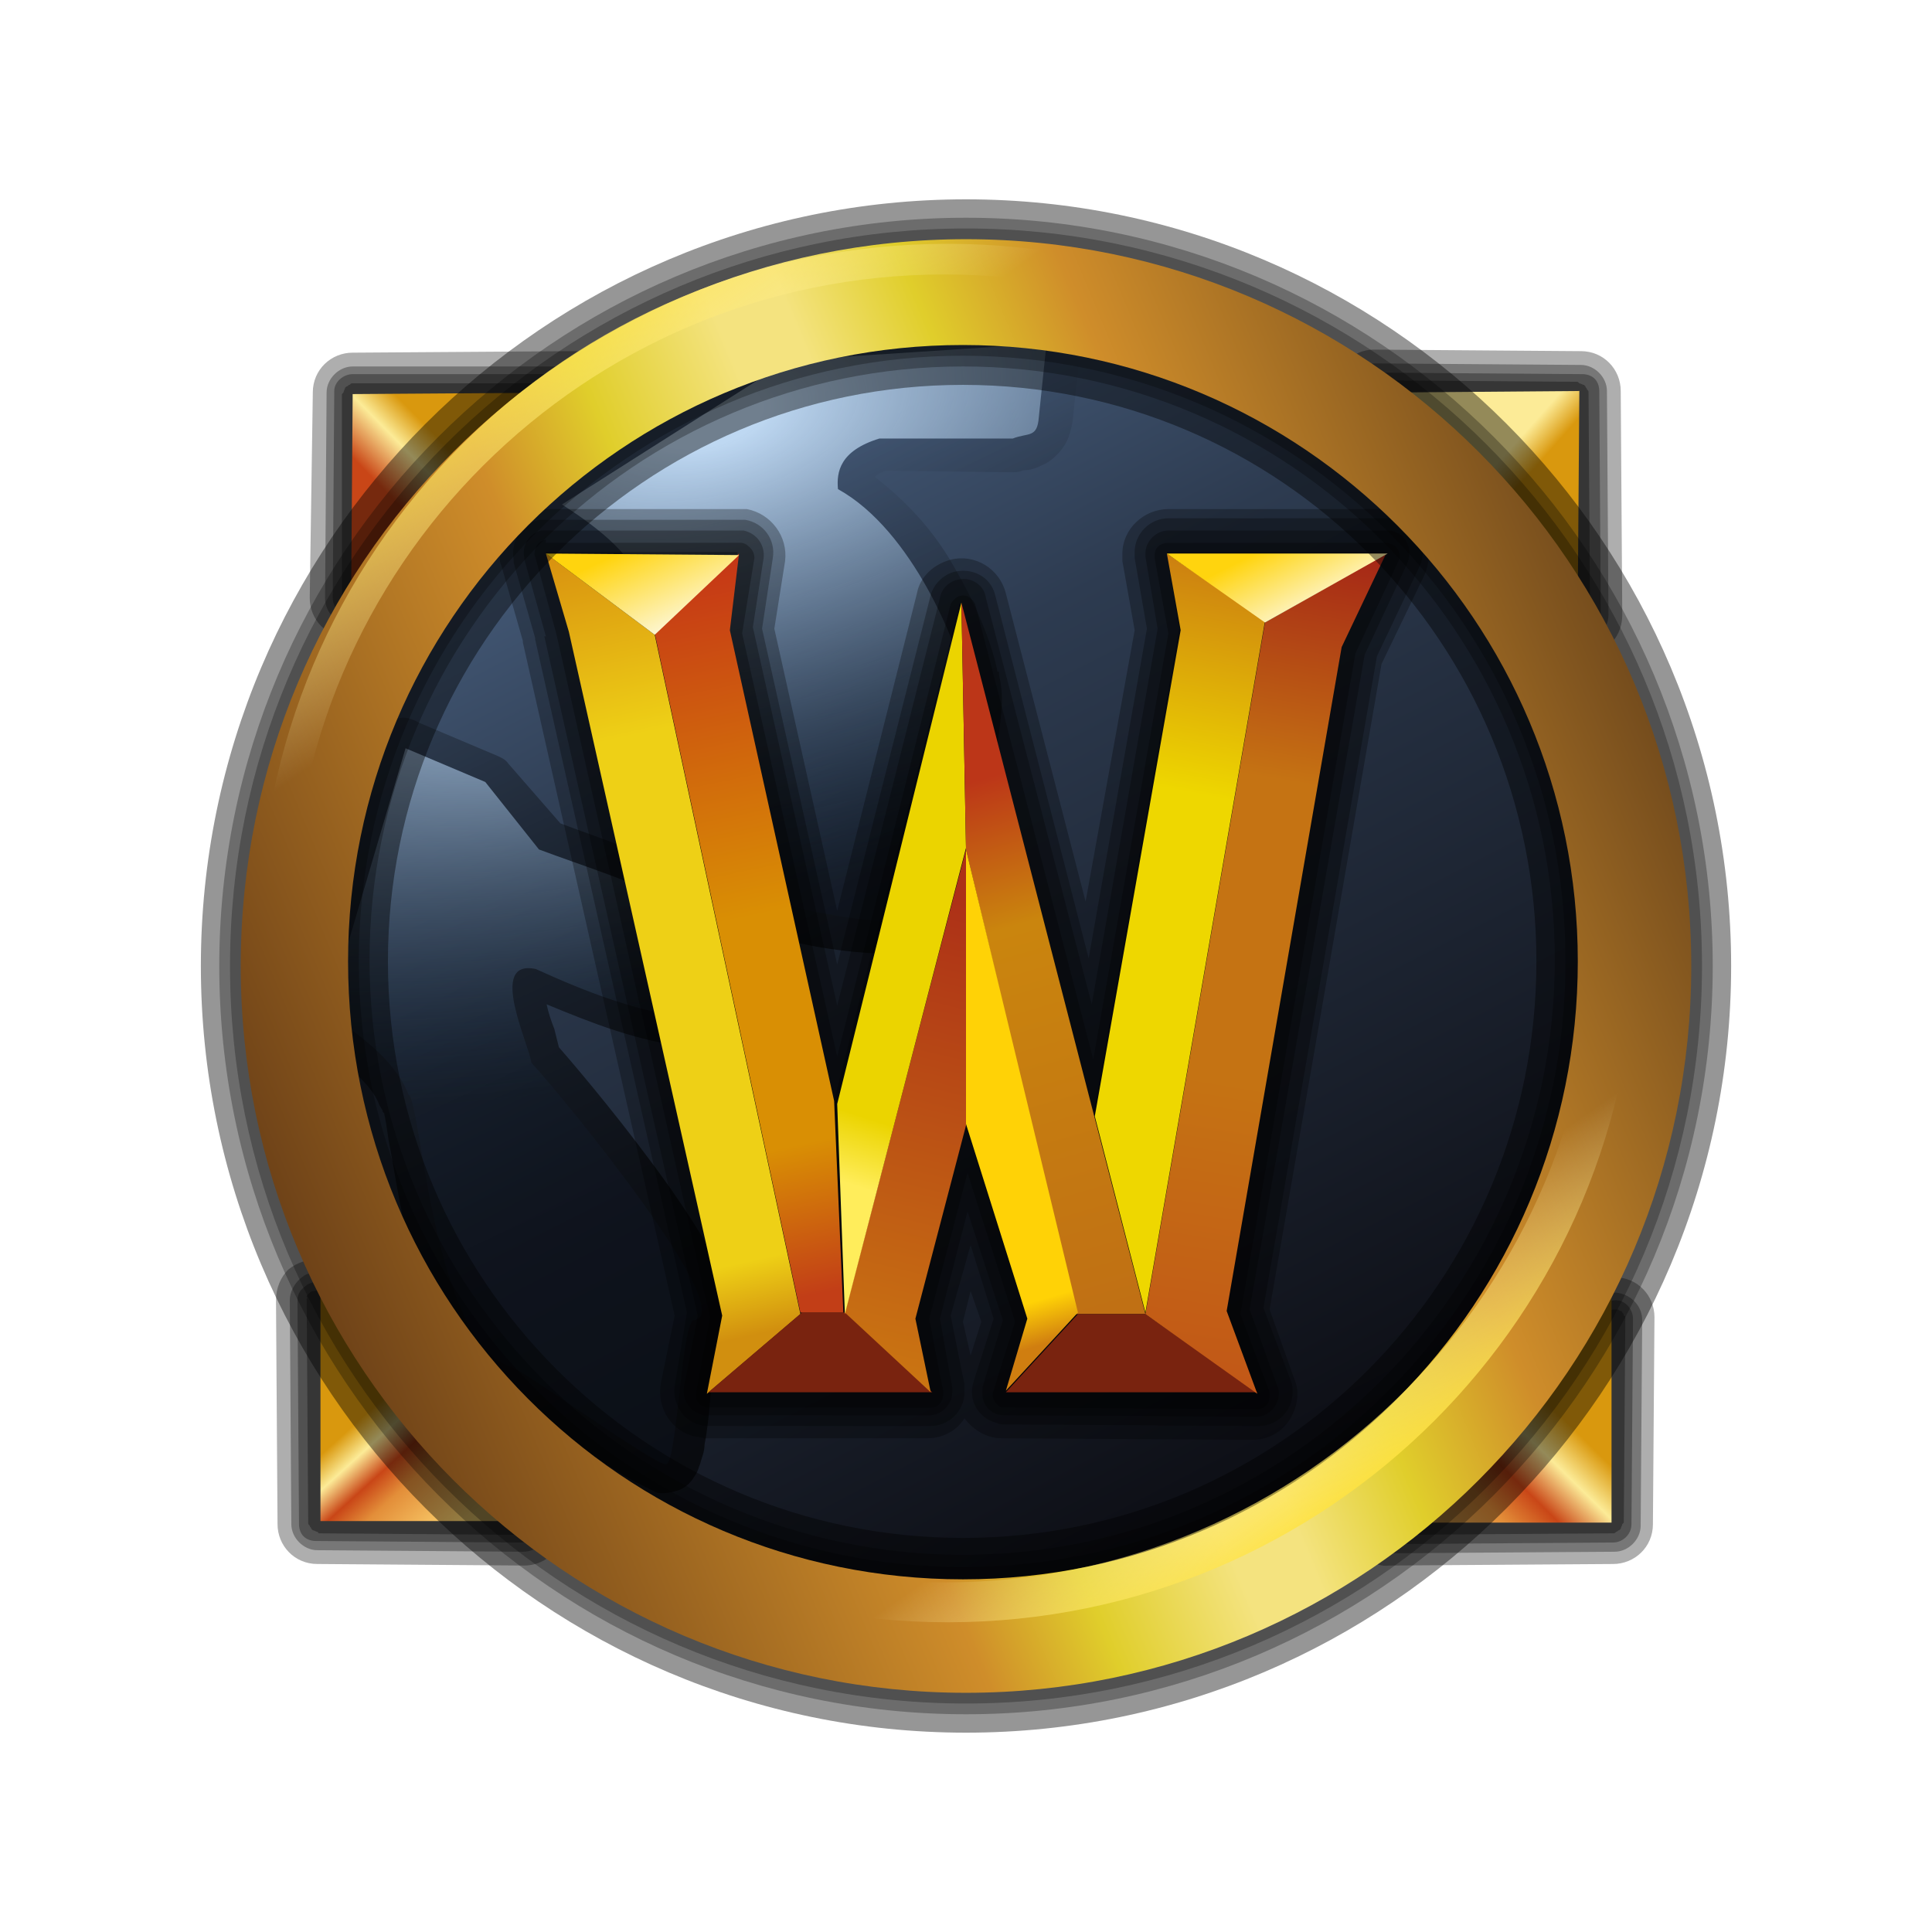 <?xml version="1.0" encoding="utf-8"?>
<!-- Generator: Adobe Illustrator 24.3.0, SVG Export Plug-In . SVG Version: 6.00 Build 0)  -->
<svg version="1.1" id="Layer_1" xmlns="http://www.w3.org/2000/svg" xmlns:xlink="http://www.w3.org/1999/xlink" x="0px" y="0px"
	 viewBox="0 0 126 126" enable-background="new 0 0 126 126" xml:space="preserve">
<g>
	<g transform="translate(29.75 53.5)">
		
			<linearGradient id="SVGID_1_" gradientUnits="userSpaceOnUse" x1="-2274.95" y1="-305.639" x2="-2274.091" y2="-303.978" gradientTransform="matrix(52.632 0 0 52.632 119742.031 16044.427)">
			<stop  offset="0" style="stop-color:#5B789E"/>
			<stop  offset="0.399" style="stop-color:#2D3B50"/>
			<stop  offset="1" style="stop-color:#0C0D13"/>
		</linearGradient>
		<path fill="url(#SVGID_1_)" d="M76.3,9.3c0,23.9-18.8,43.3-42.1,43.3C11,52.6-7.8,33.3-7.8,9.4v0c0-23.9,18.8-43.3,42.1-43.3
			C57.5-33.9,76.3-14.6,76.3,9.3L76.3,9.3z"/>
		
			<linearGradient id="SVGID_2_" gradientUnits="userSpaceOnUse" x1="-2304.595" y1="-357.493" x2="-2304.336" y2="-356.925" gradientTransform="matrix(52.632 0 0 52.632 121318.617 18792.637)">
			<stop  offset="0" style="stop-color:#000000;stop-opacity:0"/>
			<stop  offset="1" style="stop-color:#000000;stop-opacity:0.621"/>
		</linearGradient>
		<path fill="url(#SVGID_2_)" d="M38.4-33.3l-16.8,1.1c-0.4,0-0.7,0.1-1.1,0.3L5.8-22.5c-1,0.6-1.4,2-0.7,3.1
			c0.2,0.3,0.4,0.5,0.7,0.7c1.9,1.3,3.9,2.8,4.4,4.2c1.2,3.1,2.5,7.6,3.6,11.5c0.5,1.7,1,3.5,1.6,5.2c0.2,0.7,0.4,1.4,0.7,1.9
			s0.4,1,0.9,1.6C17,5.8,17,5.8,17.1,5.9c1,0.8,2,1.3,3.3,1.6c1.3,0.4,2.7,0.7,4.1,0.9c1.4,0.2,2.7,0.3,3.9,0.3c1.2,0,2,0.3,3.4-0.6
			c0.1,0,0.1-0.1,0.2-0.1c0.6-0.5,0.7-0.8,0.8-1.1c0.1-0.3,0.2-0.5,0.3-0.7c0.2-0.5,0.3-1.1,0.5-1.8c0.8-3.3,1.4-6.7,1.8-10.1
			c0.2-1.5,0.3-2.5,0-3.8c0-0.1,0-0.1,0-0.2h-0.1c-0.3-1.6-1.2-4-2.7-6.6c-1.3-2.4-3.1-4.4-5.3-6.1c0.1-0.1,0.2-0.2,0.7-0.4l8.2,0.1
			c0.2,0,0.5,0,0.7-0.1c0.2-0.1,0.4,0.1,1.4-0.4c0.5-0.2,1.1-0.8,1.4-1.3c0.3-0.5,0.4-1,0.5-1.5l0.5-4.8c0.2-1.2-0.7-2.3-1.9-2.5
			C38.7-33.3,38.5-33.3,38.4-33.3L38.4-33.3z"/>
		
			<radialGradient id="b_1_" cx="-2600.594" cy="-450.884" r="0.3" gradientTransform="matrix(197.079 -40.068 20.842 102.51 521937.031 -58005.785)" gradientUnits="userSpaceOnUse">
			<stop  offset="0" style="stop-color:#E5F0FA"/>
			<stop  offset="0" style="stop-color:#BED8F2"/>
			<stop  offset="6.500000e-02" style="stop-color:#BED8F2"/>
			<stop  offset="1" style="stop-color:#1B3556;stop-opacity:0.101"/>
		</radialGradient>
		<path id="b" fill="url(#b_1_)" d="M38.5-31.1L38-26.3c-0.1,1.4-0.7,1-1.7,1.4l-8.7,0c-2.6,0.8-2.8,2.2-2.7,3.3
			c4.9,2.7,7.9,10.4,8.3,12.6c0.6,2.2-1.8,14.6-2.6,15.3c-1.4,0.9-10-0.4-12.1-2.1c-1.2-1.3-3.9-13-6.3-19.5c-0.9-2.3-3.3-4-5.3-5.3
			L21.7-30L38.5-31.1z"/>
		
			<linearGradient id="SVGID_3_" gradientUnits="userSpaceOnUse" x1="-2305.277" y1="-357.551" x2="-2304.828" y2="-356.582" gradientTransform="matrix(52.632 0 0 52.632 121318.617 18792.637)">
			<stop  offset="0" style="stop-color:#000000;stop-opacity:0"/>
			<stop  offset="1" style="stop-color:#000000;stop-opacity:0.621"/>
		</linearGradient>
		<path fill="url(#SVGID_3_)" d="M-3.5-6.7C-4.3-6.6-5-6-5.2-5.2l-5.1,17.3c-0.2,0.8,0.1,1.7,0.8,2.2c1.9,1.3,4,2.8,4.5,4.3
			c0.1,0.1,0.1,0.2,0.2,0.3c0,0.1,0,0.1,0.1,0.2c0.1,0.4,0.2,1.1,0.3,1.8c0.3,1.5,0.6,3.6,1.1,5.8s1.1,4.4,2,6.3s2.1,3.7,4.2,4.4
			c-0.5-0.2-0.1,0,0.2,0.2s0.7,0.4,1.1,0.7c0.9,0.6,2.1,1.4,3.3,2.2c1.2,0.8,2.4,1.6,3.4,2.2c0.5,0.3,0.9,0.5,1.3,0.7
			c0.2,0.1,0.4,0.2,0.6,0.3s0.4,0.3,1.3,0.1c1-0.2,1.3-0.8,1.5-1.1c0.2-0.3,0.2-0.5,0.3-0.7c0.1-0.4,0.3-0.8,0.3-1.3
			c0.2-1,0.3-2.1,0.4-3.3c0.1-1.1,0.3-2.3,0.4-3.1c0.1-0.3,0.1-0.5,0.1-0.6c0.1-0.1,0.4-0.1,0.5-0.3C18,33,18,32.3,18,31.9
			c0-1-0.3-1.7-0.7-2.5c-0.8-1.6-2-3.5-3.4-5.5c-2.7-3.8-5.8-7.5-7.2-9.1c-0.1-0.4-0.2-0.8-0.3-1.2c-0.2-0.5-0.4-1.1-0.5-1.6
			c2.9,1.2,5.9,2.4,9.3,2.8c0.2,0,0.4,0,0.6-0.1c1-0.2,2.1-0.5,3-0.9c0.6-0.3,1.2-0.5,1.7-1c0.5-0.5,1.1-1.2,1.3-2.2
			c0.1-0.5-0.1-0.9-0.3-1.3c-3.7-5.6-9.1-7-14.7-9.1L3.4-3.7C3.2-4,2.9-4.1,2.7-4.2l-5.2-2.2C-2.8-6.6-3.2-6.7-3.5-6.7L-3.5-6.7z"/>
		
			<radialGradient id="e_1_" cx="-2597.966" cy="-457.825" r="0.3" gradientTransform="matrix(197.079 -40.068 20.842 102.51 521553.812 -57176.676)" gradientUnits="userSpaceOnUse">
			<stop  offset="0" style="stop-color:#E5F0FA"/>
			<stop  offset="0" style="stop-color:#BED8F2"/>
			<stop  offset="6.500000e-02" style="stop-color:#BED8F2"/>
			<stop  offset="1" style="stop-color:#1B3556;stop-opacity:0.101"/>
		</radialGradient>
		<path id="e" fill="url(#e_1_)" d="M5.4,1.9c5.9,2.2,10.8,3.3,14.3,8.5c-0.1,1.4-3.1,2.3-4.3,2.5c-3.6-0.4-6.9-1.7-10.2-3.2
			C2,9,4.8,14.7,4.9,15.8c2.3,2.5,13.7,16.5,10.6,16.8c-0.8,0.1-1.1,9.3-1.8,9.4c-0.7,0.1-9.4-6.2-10.2-6.4
			c-5-1.6-5.8-17.3-6.6-17.7c-0.9-2.3-3.3-4-5.3-5.3l5.1-17.3l5.2,2.2L5.4,1.9L5.4,1.9z"/>
	</g>
	<path fill-opacity="0.318" d="M105.8,40.1l-0.1-14.6c0-1.4-1.1-2.6-2.6-2.6c0,0,0,0-0.1,0l-13.4-0.1c-1.4,0-2.6,1.2-2.6,2.6
		c0,0.7,0.3,1.3,0.7,1.8l13.4,14.7c0.7,0.8,1.9,1.1,2.9,0.7C105.2,42.2,105.8,41.2,105.8,40.1L105.8,40.1z"/>
	<path fill-opacity="0.318" d="M104.9,40.1l-0.1-14.6c0-0.9-0.8-1.7-1.7-1.7l-13.4-0.1c-1,0-1.7,0.8-1.8,1.7c0,0.4,0.2,0.8,0.4,1.2
		l13.4,14.7c0.6,0.7,1.8,0.8,2.5,0.1C104.7,41.1,104.9,40.6,104.9,40.1L104.9,40.1z"/>
	<path fill-opacity="0.318" d="M104.4,40.1l-0.1-14.6c0-0.3-0.1-0.6-0.3-0.8c-0.2-0.2-0.5-0.3-0.8-0.3l-13.4-0.1
		c-0.6,0-1.2,0.5-1.2,1.2c0,0.3,0.1,0.6,0.3,0.8l13.4,14.7c0.4,0.5,1.2,0.5,1.6,0.1C104.2,40.8,104.4,40.5,104.4,40.1z"/>
	<path fill-opacity="0.333" d="M103.7,40.2l-0.1-14.6c0-0.1,0-0.1-0.1-0.2c0-0.1-0.1-0.1-0.1-0.2c0,0,0,0-0.1-0.1
		c-0.1,0-0.2-0.1-0.3-0.1c0,0,0,0-0.1-0.1l-13.4-0.1c0,0-0.1,0-0.1,0.1c-0.1,0-0.1,0-0.2,0.1c-0.1,0-0.1,0.1-0.1,0.1
		c0,0.1-0.1,0.1-0.1,0.2c0,0.1,0,0.2,0,0.3c0,0.1,0.1,0.1,0.1,0.2l13.4,14.7c0.1,0.1,0.3,0.2,0.5,0.1c0.1,0,0.2,0,0.3-0.1
		c0,0,0,0,0.1-0.1c0.1-0.1,0.1-0.1,0.1-0.2C103.7,40.3,103.7,40.2,103.7,40.2L103.7,40.2z"/>
	
		<linearGradient id="SVGID_4_" gradientUnits="userSpaceOnUse" x1="-2214.61" y1="-304.139" x2="-2214.359" y2="-303.916" gradientTransform="matrix(52.632 0 0 52.632 116650.992 16030.347)">
		<stop  offset="0" style="stop-color:#FCEB97"/>
		<stop  offset="0.353" style="stop-color:#FCEB97"/>
		<stop  offset="0.513" style="stop-color:#FCEB97"/>
		<stop  offset="0.628" style="stop-color:#D9980E"/>
		<stop  offset="1" style="stop-color:#D9980E"/>
	</linearGradient>
	<path fill="url(#SVGID_4_)" d="M90.5,25.6l12.5-0.1L102.9,39L90.5,25.6L90.5,25.6z"/>
	<path fill-opacity="0.318" d="M90.6,102.1l14.6-0.1c1.4,0,2.6-1.1,2.6-2.6c0,0,0,0,0-0.1l0.1-13.4c0-1.4-1.1-2.6-2.6-2.6
		c-0.7,0-1.3,0.3-1.8,0.7L88.9,97.6c-1.1,1-1.1,2.6-0.2,3.7C89.2,101.8,89.9,102.2,90.6,102.1z"/>
	<path fill-opacity="0.318" d="M90.7,101.3l14.6-0.1c0.9,0,1.7-0.8,1.7-1.7l0.1-13.4c0-1-0.8-1.7-1.7-1.8c-0.4,0-0.8,0.2-1.2,0.4
		L89.5,98.2c-0.7,0.6-0.8,1.7-0.1,2.5C89.7,101.1,90.2,101.3,90.7,101.3L90.7,101.3z"/>
	<path fill-opacity="0.318" d="M90.6,100.7l14.6-0.1c0.6,0,1.2-0.5,1.2-1.2c0,0,0,0,0,0l0.1-13.4c0-0.6-0.5-1.2-1.1-1.2
		c-0.3,0-0.6,0.1-0.8,0.3L89.8,98.7c-0.6,0-1.2,0.5-1.1,1.2c0,0.6,0.5,1.2,1.2,1.1C90.2,101,90.4,100.9,90.6,100.7z"/>
	<path fill-opacity="0.333" d="M90.6,100.1l14.6-0.1c0.1,0,0.1,0,0.2-0.1c0.1,0,0.1-0.1,0.2-0.1c0,0,0,0,0.1-0.1
		c0-0.1,0.1-0.2,0.1-0.3c0,0,0,0,0.1-0.1l0.1-13.4c0,0,0-0.1-0.1-0.1c0-0.1,0-0.1-0.1-0.2c0-0.1-0.1-0.1-0.1-0.1
		c-0.1,0-0.1-0.1-0.2-0.1c-0.1,0-0.2,0-0.3,0c-0.1,0-0.1,0.1-0.2,0.1L90.2,99.1c-0.1,0.1-0.2,0.3-0.1,0.5c0,0.1,0,0.2,0.1,0.3
		c0,0,0,0,0.1,0.1c0.1,0.1,0.1,0.1,0.2,0.1C90.4,100,90.5,100.1,90.6,100.1L90.6,100.1z"/>
	
		<linearGradient id="SVGID_5_" gradientUnits="userSpaceOnUse" x1="-2214.592" y1="-302.608" x2="-2214.326" y2="-302.878" gradientTransform="matrix(52.632 0 0 52.632 116650.992 16030.347)">
		<stop  offset="0" style="stop-color:#FFDB76"/>
		<stop  offset="0.327" style="stop-color:#E38E39"/>
		<stop  offset="0.451" style="stop-color:#C94617"/>
		<stop  offset="0.58" style="stop-color:#FCEB97"/>
		<stop  offset="0.704" style="stop-color:#D9980E"/>
		<stop  offset="1" style="stop-color:#D9980E"/>
	</linearGradient>
	<path fill="url(#SVGID_5_)" d="M105.1,84.4l0,14.9H90.8L105.1,84.4L105.1,84.4z"/>
	<path fill-opacity="0.318" d="M18,84.8l0.1,14.6c0,1.4,1.1,2.6,2.6,2.6c0,0,0,0,0.1,0l13.4,0.1c1,0,2-0.6,2.4-1.6
		c0.4-1,0.2-2.1-0.5-2.8L22.5,83c-1-1.1-2.6-1.1-3.7-0.2C18.3,83.3,18,84,18,84.8L18,84.8z"/>
	<path fill-opacity="0.318" d="M18.9,84.8L19,99.4c0,0.9,0.8,1.7,1.7,1.7l13.4,0.1c1,0,1.7-0.8,1.8-1.7c0-0.4-0.2-0.9-0.4-1.2
		L21.9,83.6c-0.5-0.5-1.2-0.7-1.9-0.5C19.4,83.4,18.9,84.1,18.9,84.8L18.9,84.8z"/>
	<path fill-opacity="0.318" d="M19.4,84.8l0.1,14.6c0,0.3,0.1,0.6,0.3,0.8c0.2,0.2,0.5,0.3,0.8,0.3l13.4,0.1c0.6,0,1.2-0.5,1.2-1.1
		c0-0.3-0.1-0.6-0.3-0.8L21.5,84c-0.4-0.5-1.2-0.5-1.6-0.1C19.6,84.1,19.4,84.4,19.4,84.8L19.4,84.8z"/>
	<path fill-opacity="0.333" d="M20,84.7l0.1,14.6c0,0.1,0,0.1,0.1,0.2c0,0.1,0.1,0.1,0.1,0.2c0,0,0,0,0.1,0.1c0.1,0,0.2,0.1,0.3,0.1
		c0,0,0,0,0.1,0.1l13.4,0.1c0,0,0.1,0,0.1-0.1c0.1,0,0.1,0,0.2-0.1c0.1,0,0.1-0.1,0.1-0.1c0-0.1,0.1-0.1,0.1-0.2c0-0.1,0-0.2,0-0.3
		c0-0.1-0.1-0.1-0.1-0.2L21,84.3c-0.1-0.1-0.3-0.2-0.5-0.1c-0.1,0-0.2,0-0.3,0.1c0,0,0,0-0.1,0.1c-0.1,0.1-0.1,0.1-0.1,0.2
		C20.1,84.6,20,84.7,20,84.7L20,84.7z"/>
	
		<linearGradient id="SVGID_6_" gradientUnits="userSpaceOnUse" x1="-2215.812" y1="-302.656" x2="-2215.989" y2="-302.851" gradientTransform="matrix(52.632 0 0 52.632 116650.992 16030.347)">
		<stop  offset="0" style="stop-color:#FFDB76"/>
		<stop  offset="0.327" style="stop-color:#E38E39"/>
		<stop  offset="0.451" style="stop-color:#C94617"/>
		<stop  offset="0.58" style="stop-color:#FCEB97"/>
		<stop  offset="0.704" style="stop-color:#D9980E"/>
		<stop  offset="1" style="stop-color:#D9980E"/>
	</linearGradient>
	<path fill="url(#SVGID_6_)" d="M34.4,99.2H20.9V84.5L34.4,99.2z"/>
	<path fill-opacity="0.318" d="M37.6,22.9L23,23c-1.4,0-2.6,1.1-2.6,2.6c0,0,0,0,0,0.1L20.2,39c0,1.4,1.1,2.6,2.6,2.6
		c0.7,0,1.3-0.3,1.8-0.7l14.7-13.4c1.1-1,1.2-2.6,0.2-3.7C39.1,23.2,38.4,22.9,37.6,22.9z"/>
	<path fill-opacity="0.318" d="M37.6,23.9L23,23.9c-0.9,0-1.7,0.8-1.7,1.7L21.2,39c0,1,0.8,1.7,1.7,1.8c0.4,0,0.8-0.2,1.2-0.4
		l14.7-13.4c0.7-0.6,0.8-1.7,0.1-2.5C38.6,24.1,38.1,23.9,37.6,23.9L37.6,23.9z"/>
	<path fill-opacity="0.318" d="M37.6,24.4L23,24.4c-0.6,0-1.2,0.5-1.2,1.1c0,0,0,0,0,0L21.7,39c0,0.6,0.5,1.2,1.1,1.2
		c0.3,0,0.6-0.1,0.8-0.3l14.7-13.4c0.5-0.4,0.5-1.2,0.1-1.6C38.3,24.5,37.9,24.4,37.6,24.4z"/>
	<path fill-opacity="0.333" d="M37.6,25L23,25c-0.1,0-0.1,0-0.2,0.1c-0.1,0-0.1,0.1-0.2,0.1c0,0,0,0-0.1,0.1c0,0.1-0.1,0.2-0.1,0.3
		c0,0,0,0-0.1,0.1L22.3,39c0,0,0,0.1,0.1,0.1c0,0.1,0,0.1,0.1,0.2c0,0.1,0.1,0.1,0.1,0.1c0.1,0,0.1,0.1,0.2,0.1c0.1,0,0.2,0,0.3,0
		c0.1,0,0.1-0.1,0.2-0.1L38,26c0.1-0.1,0.2-0.3,0.1-0.5c0-0.1,0-0.2-0.1-0.3c0,0,0,0-0.1-0.1c-0.1-0.1-0.1-0.1-0.2-0.1
		C37.7,25,37.7,25,37.6,25L37.6,25z"/>
	
		<linearGradient id="h_1_" gradientUnits="userSpaceOnUse" x1="-2215.986" y1="-303.9" x2="-2215.745" y2="-304.137" gradientTransform="matrix(52.632 0 0 52.632 116650.992 16030.347)">
		<stop  offset="0" style="stop-color:#C94617"/>
		<stop  offset="0.353" style="stop-color:#C94617"/>
		<stop  offset="0.513" style="stop-color:#FCEB97"/>
		<stop  offset="0.628" style="stop-color:#D9980E"/>
		<stop  offset="1" style="stop-color:#D9980E"/>
	</linearGradient>
	<path id="h" fill="url(#h_1_)" d="M22.9,39L23,25.7l14.6-0.1L22.9,39L22.9,39z"/>
	<g>
		<path fill-opacity="0.288" d="M35.6,35.2c-0.2,0-0.5,0.2-0.6,0.4c-0.1,0.2-0.2,0.5-0.1,0.7l1.4,5.1l10,44.5l-0.9,4.9
			c-0.1,0.5,0.2,0.9,0.7,1c0,0,0.1,0,0.1,0h14.5c0.5,0,0.8-0.4,0.8-0.9c0-0.1,0-0.1,0-0.2L60.6,86l2.5-9.5l3.1,9.7l-1.4,4.5
			c-0.2,0.4,0.1,0.9,0.5,1.1c0.1,0,0.2,0,0.3,0l16.4,0.1c0.5,0,0.8-0.4,0.8-0.8c0-0.1,0-0.2,0-0.3l-1.9-5.1l7.5-43.1l2.8-6
			c0.2-0.4,0-0.9-0.4-1.1c-0.1,0-0.2-0.1-0.3-0.1H76.2c-0.5,0-0.9,0.3-0.9,0.8c0,0.1,0,0.1,0,0.2l0.9,4.9l-4.9,27.8l-7.7-29.7
			c-0.2-0.4-0.6-0.7-1.1-0.5c-0.2,0.1-0.4,0.3-0.5,0.5l-7.4,29.5l-6.2-27.6l0.8-4.9c0-0.3-0.1-0.5-0.3-0.7c-0.2-0.2-0.4-0.3-0.6-0.3
			H35.6C35.6,35.2,35.6,35.2,35.6,35.2z"/>
		<path fill-opacity="0.288" d="M35.3,34.6c-0.8,0.2-1.3,1-1.1,1.8c0,0,0,0,0,0.1l1.4,5h-0.1l10,44.3l-0.9,4.7
			c-0.1,0.8,0.4,1.6,1.3,1.8c0.1,0,0.2,0,0.2,0h14.5c0.8,0,1.5-0.7,1.5-1.5c0-0.1,0-0.2,0-0.3L61.3,86l1.8-7l2.3,7.1l-1.3,4.3
			c-0.1,0.5,0,1,0.2,1.3c0.3,0.4,0.7,0.6,1.2,0.6l16.4,0.1c0.8,0,1.5-0.7,1.5-1.5c0-0.2,0-0.3-0.1-0.5l-1.8-5L89,42.7l2.8-6
			c0.3-0.8,0-1.7-0.8-2c-0.2-0.1-0.4-0.1-0.6-0.1H76.2c-0.8,0-1.5,0.7-1.5,1.5c0,0.1,0,0.2,0,0.2l0.8,4.7l-4.3,24.5L64.3,39
			c-0.1-0.8-0.9-1.4-1.8-1.2c-0.6,0.1-1.1,0.6-1.2,1.2l-6.7,26.6l-5.5-24.7l0.7-4.5c0.1-0.8-0.4-1.6-1.3-1.8c-0.1,0-0.2,0-0.2,0
			H35.6C35.5,34.6,35.4,34.6,35.3,34.6L35.3,34.6z"/>
		<path fill-opacity="0.288" d="M35.2,33.9c-1.2,0.2-1.9,1.4-1.7,2.6c0,0.1,0,0.1,0,0.2l1.4,4.9v0.1l9.9,43.9L44,90.4
			c-0.1,0.6,0.1,1.3,0.5,1.8c0.4,0.5,1,0.8,1.7,0.8h14.5c1.2,0,2.2-1,2.2-2.2c0-0.2,0-0.3,0-0.5l-0.9-4.5l1.3-4.6l1.5,4.8l-1.3,4.1
			c-0.4,1.2,0.3,2.4,1.5,2.7c0.2,0.1,0.4,0.1,0.7,0.1l16.4,0.1c1.2,0,2.2-1,2.2-2.2c0-0.2,0-0.5-0.1-0.7l-1.8-4.8l7.4-42.5l2.8-5.9
			c0.5-1.1,0-2.4-1.1-2.9c-0.3-0.1-0.6-0.2-0.9-0.2H76.2c-1.2,0-2.2,1-2.2,2.2c0,0.1,0,0.3,0,0.4l0.8,4.6L71,62.5l-6.1-23.7
			c-0.3-1.2-1.5-1.8-2.7-1.5c-0.7,0.2-1.3,0.8-1.5,1.5l-6.1,24.1L49.7,41l0.7-4.6c0.2-1.2-0.6-2.3-1.8-2.5c-0.1,0-0.2,0-0.3,0H35.6
			C35.5,33.9,35.3,33.9,35.2,33.9z"/>
		<path fill-opacity="0.288" d="M35.3,33.1c-1.6,0.2-2.8,1.6-2.7,3.3c0,0.2,0,0.3,0.1,0.5l1.4,4.9v0.1l9.9,43.9l-0.9,4.4
			c-0.3,1.6,0.7,3.2,2.3,3.5c0.2,0,0.4,0.1,0.6,0.1h14.5c1,0,1.9-0.5,2.4-1.3c0.6,0.8,1.5,1.3,2.4,1.3l16.4,0.1c1,0,1.9-0.5,2.4-1.3
			c0.5-0.8,0.7-1.8,0.3-2.7l-1.6-4.5l7.3-42.1l2.8-5.8c0.4-0.9,0.4-2-0.2-2.9c-0.5-0.9-1.5-1.4-2.5-1.4H76.2c-1.6,0-3,1.3-3,2.9
			c0,0.2,0,0.4,0,0.5l0.8,4.5l-3.2,17.7l-5.2-20.1c-0.4-1.6-2-2.6-3.6-2.2c-1.1,0.3-2,1.1-2.2,2.2l-5.2,20.7L50.5,41l0.7-4.4
			c0.2-1.6-0.9-3.1-2.5-3.4c-0.2,0-0.3,0-0.5,0H35.6C35.5,33.1,35.4,33.1,35.3,33.1z M63.3,84.2l0.7,2l-0.7,2.2l-0.5-2.2L63.3,84.2z
			"/>
		<path id="m" fill-opacity="0.288" d="M35.6,36.1l1.5,5l10,44.6l-1,5.1h14.6l-1-4.9L63,73.4l4,12.7l-1.4,4.7l16.4,0l-2-5.4
			l7.5-43.2l2.9-6.2l-14.3,0l0.8,5l-5.6,31.8l-8.7-33.5l-8.3,32.9l-7-31.3l0.8-4.9H35.6L35.6,36.1z"/>
	</g>
	<g>
		
			<linearGradient id="SVGID_7_" gradientUnits="userSpaceOnUse" x1="-2215.651" y1="-303.885" x2="-2215.433" y2="-302.915" gradientTransform="matrix(52.632 0 0 52.632 116650.992 16030.347)">
			<stop  offset="0" style="stop-color:#D99310"/>
			<stop  offset="0.235" style="stop-color:#EED016"/>
			<stop  offset="0.75" style="stop-color:#EED016"/>
			<stop  offset="0.908" style="stop-color:#EED016"/>
			<stop  offset="1" style="stop-color:#D18F0F"/>
		</linearGradient>
		<path fill="url(#SVGID_7_)" d="M35.6,36.1l7.1,5.3l9.5,44.3l-6.1,5.2l1-5.1l-10-44.6L35.6,36.1z"/>
		<path fill="#79230F" d="M52.3,85.6l-6.1,5.2l14.6,0l-5.6-5.2L52.3,85.6L52.3,85.6z"/>
		
			<linearGradient id="SVGID_8_" gradientUnits="userSpaceOnUse" x1="-2215.514" y1="-303.888" x2="-2215.322" y2="-302.973" gradientTransform="matrix(52.632 0 0 52.632 116650.992 16030.347)">
			<stop  offset="0" style="stop-color:#C53317"/>
			<stop  offset="0.491" style="stop-color:#D98F04"/>
			<stop  offset="0.8" style="stop-color:#D98F04"/>
			<stop  offset="1" style="stop-color:#C23E17"/>
		</linearGradient>
		<path fill="url(#SVGID_8_)" d="M48.2,36.1l-5.5,5.2l9.5,44.3l2.8,0l-0.6-13.8l-6.8-30.7L48.2,36.1L48.2,36.1z"/>
		
			<linearGradient id="SVGID_9_" gradientUnits="userSpaceOnUse" x1="-2215.135" y1="-303.455" x2="-2215.276" y2="-302.868" gradientTransform="matrix(52.632 0 0 52.632 116650.992 16030.347)">
			<stop  offset="0" style="stop-color:#AD3017"/>
			<stop  offset="1" style="stop-color:#CA7512"/>
		</linearGradient>
		<path fill="url(#SVGID_9_)" d="M60.7,90.8l-5.6-5.2L63,55.4l0,18L59.7,86L60.7,90.8L60.7,90.8z"/>
		
			<linearGradient id="SVGID_10_" gradientUnits="userSpaceOnUse" x1="-2215.137" y1="-303.734" x2="-2215.339" y2="-303.115" gradientTransform="matrix(52.632 0 0 52.632 116650.992 16030.347)">
			<stop  offset="0" style="stop-color:#EBD400"/>
			<stop  offset="0.869" style="stop-color:#EBD400"/>
			<stop  offset="1" style="stop-color:#FFED5B"/>
		</linearGradient>
		<path fill="url(#SVGID_10_)" d="M62.7,39.3l0.3,16l-7.9,30.4L54.6,72L62.7,39.3z"/>
		
			<linearGradient id="SVGID_11_" gradientUnits="userSpaceOnUse" x1="-2215.575" y1="-303.896" x2="-2215.525" y2="-303.789" gradientTransform="matrix(52.632 0 0 52.632 116650.992 16030.347)">
			<stop  offset="0" style="stop-color:#FFD40E"/>
			<stop  offset="1" style="stop-color:#FDF8DC"/>
		</linearGradient>
		<path fill="url(#SVGID_11_)" d="M35.6,36.1l7.1,5.3l5.5-5.2L35.6,36.1z"/>
		
			<linearGradient id="SVGID_12_" gradientUnits="userSpaceOnUse" x1="-2215.211" y1="-303.753" x2="-2214.978" y2="-302.948" gradientTransform="matrix(52.632 0 0 52.632 116650.992 16030.347)">
			<stop  offset="0" style="stop-color:#BC3618"/>
			<stop  offset="0.188" style="stop-color:#BC3618"/>
			<stop  offset="0.411" style="stop-color:#CA850E"/>
			<stop  offset="1" style="stop-color:#C07014"/>
		</linearGradient>
		<path fill="url(#SVGID_12_)" d="M62.7,39.3L63,55.4l7.2,30.3l4.5,0L62.7,39.3L62.7,39.3z"/>
		
			<linearGradient id="SVGID_13_" gradientUnits="userSpaceOnUse" x1="-2215.221" y1="-303.441" x2="-2215.066" y2="-302.906" gradientTransform="matrix(52.632 0 0 52.632 116650.992 16030.347)">
			<stop  offset="0" style="stop-color:#FFD206"/>
			<stop  offset="0.902" style="stop-color:#FFD206"/>
			<stop  offset="1" style="stop-color:#D07E10"/>
		</linearGradient>
		<path fill="url(#SVGID_13_)" d="M63,55.4l0,17.9l4,12.7l-1.4,4.7l4.7-5.1L63,55.4L63,55.4z"/>
		<path fill="#79230F" d="M74.7,85.7l-4.4,0l-4.7,5.1l16.4,0L74.7,85.7L74.7,85.7z"/>
		
			<linearGradient id="SVGID_14_" gradientUnits="userSpaceOnUse" x1="-2214.713" y1="-303.909" x2="-2214.887" y2="-302.856" gradientTransform="matrix(52.632 0 0 52.632 116650.992 16030.347)">
			<stop  offset="0" style="stop-color:#A42316"/>
			<stop  offset="0.288" style="stop-color:#C57313"/>
			<stop  offset="0.644" style="stop-color:#C57313"/>
			<stop  offset="1" style="stop-color:#C25717"/>
		</linearGradient>
		<path fill="url(#SVGID_14_)" d="M87.5,42.2l2.9-6.1l-7.9,4.5l-7.8,45.1l7.3,5.2l-2-5.4L87.5,42.2L87.5,42.2z"/>
		
			<linearGradient id="SVGID_15_" gradientUnits="userSpaceOnUse" x1="-2214.848" y1="-303.887" x2="-2215.023" y2="-302.956" gradientTransform="matrix(52.632 0 0 52.632 116650.992 16030.347)">
			<stop  offset="0" style="stop-color:#CB7C11"/>
			<stop  offset="0.314" style="stop-color:#EED700"/>
			<stop  offset="1" style="stop-color:#EED700"/>
		</linearGradient>
		<path fill="url(#SVGID_15_)" d="M77,41.1l-0.9-5l6.4,4.4l-7.8,45.1l-3.3-12.8L77,41.1z"/>
		
			<linearGradient id="SVGID_16_" gradientUnits="userSpaceOnUse" x1="-2214.789" y1="-303.895" x2="-2214.743" y2="-303.804" gradientTransform="matrix(52.632 0 0 52.632 116650.992 16030.347)">
			<stop  offset="0" style="stop-color:#FFD40E"/>
			<stop  offset="1" style="stop-color:#FDF8DC"/>
		</linearGradient>
		<path fill="url(#SVGID_16_)" d="M76.1,36.1l6.4,4.5l8-4.5L76.1,36.1z"/>
	</g>
	<g>
		<path fill-opacity="0.263" d="M63,14.9c-26.5,0-48,21.5-48,48.1s21.5,48.1,48,48.1c26.5,0,48-21.5,48-48.1S89.5,14.9,63,14.9z
			 M62.8,23.2c21.7,0,39.3,17.6,39.3,39.5s-17.6,39.5-39.3,39.5S23.4,84.5,23.4,62.7C23.4,40.8,41.1,23.2,62.8,23.2L62.8,23.2z"/>
		<path fill-opacity="0.278" d="M63,14.2c-26.9,0-48.7,21.9-48.7,48.8c0,26.9,21.8,48.8,48.7,48.8s48.7-21.9,48.7-48.8
			C111.7,36.1,89.9,14.2,63,14.2z M62.8,23.9c21.3,0,38.6,17.3,38.6,38.7s-17.3,38.8-38.6,38.8c-21.3,0-38.7-17.4-38.7-38.8
			C24.1,41.2,41.5,23.9,62.8,23.9z"/>
		<path fill-opacity="0.414" d="M63,13c-27.5,0-49.9,22.4-49.9,50s22.4,50,49.9,50c27.5,0,49.9-22.4,49.9-50S90.5,13,63,13z
			 M62.8,25.1c20.7,0,37.4,16.8,37.4,37.6s-16.7,37.6-37.4,37.6S25.3,83.5,25.3,62.7S42.1,25.1,62.8,25.1z"/>
		
			<linearGradient id="x_1_" gradientUnits="userSpaceOnUse" x1="-2216.175" y1="-302.962" x2="-2214.105" y2="-303.824" gradientTransform="matrix(52.632 0 0 52.632 116650.992 16030.347)">
			<stop  offset="0" style="stop-color:#4F2A12"/>
			<stop  offset="0.346" style="stop-color:#CF8D2A"/>
			<stop  offset="0.417" style="stop-color:#E0CE2B"/>
			<stop  offset="0.498" style="stop-color:#F4E37F"/>
			<stop  offset="0.537" style="stop-color:#F4E37F"/>
			<stop  offset="0.605" style="stop-color:#E0CE2B"/>
			<stop  offset="0.687" style="stop-color:#CF8D2A"/>
			<stop  offset="1" style="stop-color:#452A16"/>
		</linearGradient>
		<path id="x" fill="url(#x_1_)" d="M63,15.6c-26.1,0-47.3,21.2-47.3,47.4c0,26.2,21.2,47.4,47.3,47.4s47.3-21.2,47.3-47.4
			C110.3,36.8,89.1,15.6,63,15.6L63,15.6z M62.8,22.5c22.1,0,40.1,18,40.1,40.2s-17.9,40.3-40.1,40.3s-40.1-18-40.1-40.3
			S40.7,22.5,62.8,22.5z"/>
		
			<linearGradient id="SVGID_17_" gradientUnits="userSpaceOnUse" x1="-2214.107" y1="-301.673" x2="-2215.177" y2="-303.19" gradientTransform="matrix(52.632 0 0 52.632 116621.148 15977.19)">
			<stop  offset="0" style="stop-color:#FFE02B"/>
			<stop  offset="0.136" style="stop-color:#FFF5C6;stop-opacity:0"/>
			<stop  offset="0.819" style="stop-color:#FFF5C6;stop-opacity:0"/>
			<stop  offset="1" style="stop-color:#FFE02B"/>
		</linearGradient>
		<path fill="url(#SVGID_17_)" d="M61.8,15.9C37,15.9,16.9,36,16.9,60.9s20.1,44.9,44.9,44.9s44.9-20.1,44.9-44.9
			S86.6,15.9,61.8,15.9z M61.6,17.9c23.5,0,42.5,19.1,42.5,42.6s-19,42.7-42.5,42.7S19,84.1,19,60.5S38.2,17.9,61.6,17.9L61.6,17.9z
			"/>
	</g>
</g>
</svg>

